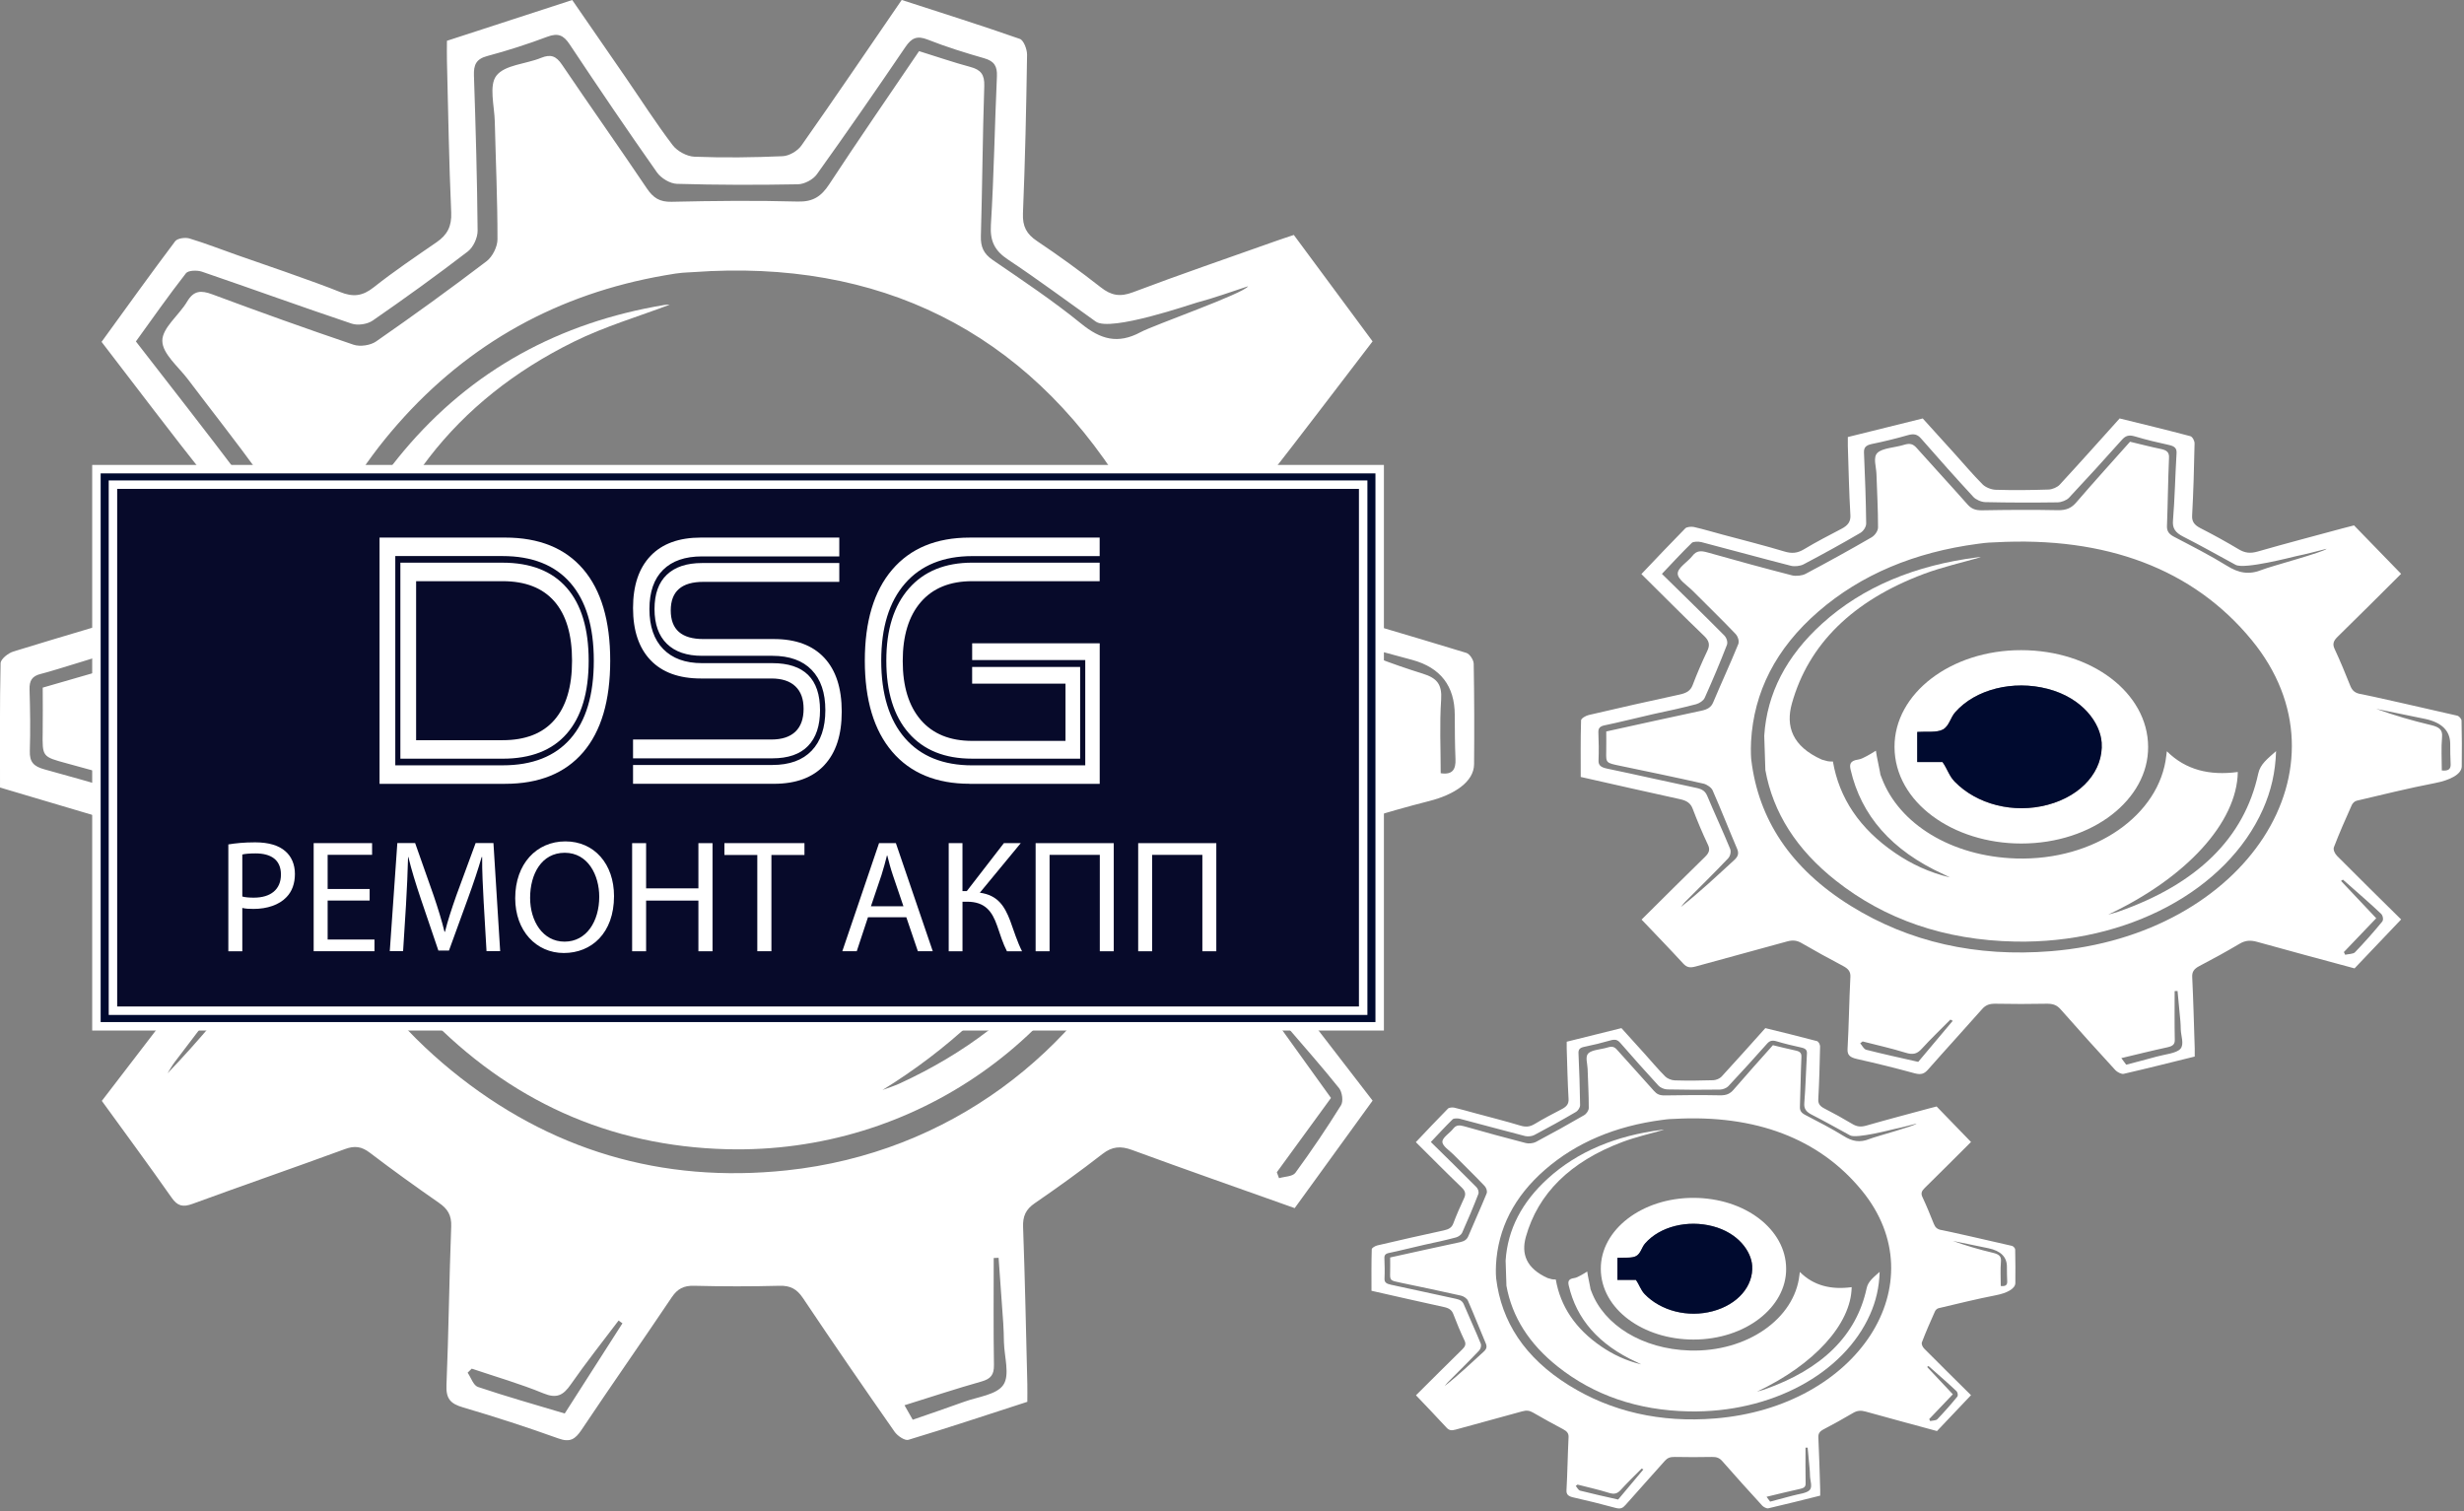 <svg width="106" height="65" viewBox="0 0 106 65" fill="none" xmlns="http://www.w3.org/2000/svg">
<rect x="0" y="0" width="106" height="65" fill="#808080" stroke="none"/>
<g clip-path="url(#clip0_35_536)">
<path d="M4.377 47.362C5.916 45.358 7.423 43.382 8.952 41.424C9.235 41.06 9.328 40.753 9.162 40.296C8.755 39.17 8.391 38.029 8.058 36.878C7.912 36.377 7.652 36.122 7.146 35.978C4.775 35.304 2.417 34.59 0.001 33.877C0.001 32.088 -0.015 30.306 0.026 28.526C0.031 28.35 0.355 28.093 0.577 28.026C2.75 27.359 4.93 26.711 7.118 26.093C7.617 25.952 7.903 25.726 8.052 25.213C8.37 24.111 8.73 23.02 9.119 21.94C9.313 21.402 9.249 21.009 8.88 20.547C7.36 18.634 5.889 16.682 4.369 14.706C5.427 13.248 6.466 11.799 7.536 10.377C7.632 10.249 7.968 10.204 8.15 10.258C8.852 10.469 9.535 10.741 10.228 10.982C10.87 11.205 13.62 12.147 14.622 12.558C15.19 12.79 15.597 12.74 16.079 12.358C16.948 11.67 17.87 11.048 18.785 10.418C19.245 10.101 19.437 9.731 19.411 9.141C19.314 6.967 19.282 4.79 19.227 2.613C19.22 2.346 19.227 2.078 19.227 1.755C21 1.179 22.763 0.605 24.617 0.001C25.383 1.113 26.157 2.23 26.928 3.35C27.593 4.317 28.226 5.309 28.936 6.242C29.134 6.503 29.549 6.729 29.874 6.741C31.139 6.791 32.406 6.774 33.67 6.719C33.949 6.707 34.31 6.495 34.474 6.264C35.922 4.205 37.334 2.122 38.791 -0.002C40.497 0.552 42.195 1.086 43.872 1.673C44.039 1.732 44.186 2.122 44.184 2.356C44.15 4.63 44.101 6.905 44.007 9.177C43.984 9.741 44.161 10.07 44.62 10.375C45.554 11.001 46.467 11.663 47.351 12.357C47.8 12.711 48.181 12.783 48.736 12.573C50.771 11.804 52.83 11.099 54.88 10.371C55.131 10.281 55.385 10.201 55.66 10.107C56.797 11.644 57.917 13.157 59.048 14.685C57.502 16.702 55.999 18.684 54.469 20.644C54.183 21.011 54.097 21.32 54.259 21.772C54.669 22.923 55.034 24.09 55.39 25.259C55.523 25.698 55.726 25.98 56.214 26.06C56.422 26.096 61.123 27.484 63.082 28.086C63.226 28.13 63.395 28.39 63.398 28.551C63.424 29.994 63.427 31.437 63.414 32.879C63.407 33.636 62.553 34.188 61.486 34.458C59.587 34.94 57.72 35.548 55.848 36.126C55.7 36.172 55.55 36.377 55.496 36.54C55.048 37.86 54.601 39.179 54.212 40.517C54.143 40.754 54.278 41.126 54.443 41.343C55.96 43.351 57.503 45.339 59.049 47.346C57.92 48.903 56.819 50.422 55.697 51.97C53.338 51.13 51.011 50.317 48.696 49.467C48.207 49.288 47.844 49.317 47.426 49.641C46.48 50.377 45.507 51.078 44.518 51.757C44.126 52.025 43.995 52.319 44.013 52.789C44.095 55.038 44.139 57.288 44.195 59.537C44.201 59.779 44.195 60.021 44.195 60.302C42.474 60.859 40.784 61.423 39.079 61.937C38.926 61.984 38.609 61.768 38.486 61.592C37.155 59.687 35.836 57.772 34.544 55.842C34.281 55.449 34.001 55.297 33.529 55.311C32.306 55.344 31.081 55.341 29.858 55.311C29.417 55.3 29.147 55.437 28.899 55.805C27.617 57.714 26.295 59.596 25.018 61.507C24.746 61.913 24.524 62.059 24.022 61.878C22.665 61.391 21.292 60.945 19.909 60.539C19.374 60.382 19.182 60.162 19.207 59.582C19.302 57.31 19.323 55.035 19.411 52.761C19.43 52.275 19.257 52 18.881 51.741C17.876 51.043 16.882 50.328 15.91 49.587C15.557 49.318 15.259 49.276 14.841 49.43C12.66 50.23 10.464 50.987 8.284 51.786C7.873 51.937 7.64 51.889 7.382 51.519C6.403 50.12 5.386 48.746 4.376 47.351L4.377 47.362ZM12.28 32.287C12.794 37.848 15.082 42.51 19.433 46.06C23.624 49.477 28.458 50.917 33.841 50.346C47.894 48.855 55.798 32.938 48.295 20.943C44.098 14.235 37.817 11.128 29.833 11.705C29.438 11.733 29.363 11.707 28.591 11.846C24.026 12.639 20.177 14.754 17.111 18.241C14.029 21.744 12.459 25.872 12.262 30.52C12.227 31.555 12.266 32.144 12.28 32.289V32.287ZM1.838 29.58C4.188 28.904 6.436 28.245 8.693 27.616C9.138 27.493 9.39 27.288 9.535 26.834C10.122 24.996 10.768 23.176 11.338 21.334C11.426 21.05 11.322 20.607 11.142 20.357C10.152 18.992 9.105 17.667 8.087 16.32C7.677 15.777 6.986 15.218 6.983 14.662C6.978 14.104 7.702 13.559 8.049 12.975C8.335 12.491 8.648 12.482 9.134 12.662C11.149 13.412 13.172 14.139 15.208 14.828C15.49 14.923 15.936 14.858 16.18 14.688C17.787 13.572 19.373 12.425 20.929 11.24C21.185 11.045 21.401 10.617 21.401 10.297C21.404 8.611 21.326 6.924 21.286 5.237C21.27 4.559 21.026 3.681 21.354 3.256C21.715 2.786 22.625 2.757 23.277 2.489C23.696 2.318 23.928 2.412 24.178 2.783C25.383 4.565 26.627 6.321 27.828 8.106C28.102 8.512 28.379 8.692 28.89 8.68C30.699 8.639 32.512 8.62 34.321 8.67C34.977 8.687 35.33 8.449 35.673 7.927C36.932 6.008 38.236 4.12 39.538 2.2C40.304 2.438 41.019 2.685 41.746 2.88C42.195 3 42.359 3.209 42.343 3.699C42.271 5.85 42.26 8.002 42.197 10.151C42.183 10.616 42.311 10.911 42.705 11.183C43.994 12.066 45.301 12.937 46.511 13.922C47.344 14.6 48.087 14.817 49.071 14.287C49.636 13.983 53.501 12.629 53.692 12.314C52.965 12.551 52.238 12.818 51.492 13.015C51.266 13.075 47.778 14.287 47.14 13.834C45.883 12.941 44.648 12.019 43.364 11.166C42.788 10.783 42.584 10.371 42.628 9.666C42.76 7.544 42.79 5.415 42.887 3.289C42.907 2.848 42.774 2.632 42.343 2.507C41.521 2.271 40.702 2.017 39.907 1.703C39.447 1.522 39.214 1.634 38.951 2.021C37.701 3.862 36.435 5.691 35.139 7.5C34.976 7.727 34.604 7.922 34.325 7.928C32.589 7.96 30.854 7.959 29.119 7.908C28.824 7.899 28.438 7.665 28.263 7.417C26.983 5.599 25.734 3.755 24.502 1.902C24.239 1.507 24 1.411 23.545 1.581C22.7 1.899 21.835 2.177 20.963 2.41C20.478 2.539 20.374 2.792 20.389 3.25C20.464 5.474 20.527 7.698 20.547 9.923C20.55 10.226 20.362 10.634 20.127 10.816C18.79 11.843 17.421 12.831 16.032 13.791C15.804 13.948 15.391 14.01 15.13 13.922C12.976 13.2 10.84 12.423 8.69 11.688C8.485 11.617 8.1 11.626 8 11.754C7.253 12.711 6.555 13.707 5.846 14.688C7.379 16.665 8.873 18.571 10.331 20.503C10.501 20.729 10.601 21.137 10.523 21.4C10.028 23.077 9.492 24.745 8.925 26.401C8.842 26.648 8.561 26.915 8.313 27.001C7.297 27.354 6.263 27.651 5.226 27.938C4.985 28.004 2.258 28.871 1.76 28.989C1.377 29.08 1.26 29.281 1.271 29.66C1.298 30.539 1.311 31.421 1.283 32.3C1.267 32.781 1.449 32.968 1.91 33.095C4.056 33.68 6.184 34.325 8.328 34.915C8.759 35.034 8.97 35.241 9.105 35.662C9.641 37.339 10.232 38.996 10.755 40.675C10.839 40.942 10.767 41.356 10.602 41.584C9.6 42.971 8.548 44.322 7.516 45.687C7.4 45.839 7.309 46.01 7.206 46.173C8.58 44.75 9.807 43.228 11.056 41.726C11.34 41.386 11.393 41.085 11.256 40.665C10.658 38.83 10.111 36.979 9.497 35.15C9.409 34.886 9.097 34.59 8.829 34.51C6.853 33.923 4.863 33.38 2.875 32.838C1.819 32.55 1.819 32.566 1.837 31.473C1.847 30.865 1.838 30.259 1.838 29.58ZM39.262 61.074C40.039 60.804 40.754 60.564 41.464 60.305C42.057 60.087 42.872 60.004 43.164 59.572C43.451 59.149 43.204 58.364 43.189 57.737C43.183 57.468 43.179 57.2 43.16 56.931C43.095 55.99 43.026 55.049 42.959 54.107C42.888 54.11 42.818 54.113 42.749 54.116C42.749 55.648 42.734 57.182 42.759 58.715C42.766 59.132 42.63 59.312 42.229 59.427C41.133 59.736 40.051 60.095 38.911 60.45C39.042 60.68 39.133 60.842 39.264 61.072L39.262 61.074ZM61.979 33.262C62.481 33.34 62.633 33.105 62.614 32.651C62.587 32.017 62.586 31.383 62.583 30.747C62.578 29.509 61.971 28.723 60.763 28.39C59.596 28.071 58.427 27.76 57.258 27.446C58.541 28.057 59.859 28.56 61.201 28.977C61.818 29.168 62.041 29.437 61.997 30.1C61.926 31.145 61.978 32.198 61.978 33.262H61.979ZM54.929 50.427L55.023 50.682C55.264 50.61 55.607 50.613 55.726 50.452C56.416 49.508 57.074 48.536 57.691 47.542C57.795 47.373 57.741 46.98 57.607 46.811C56.876 45.895 56.096 45.017 55.333 44.126C55.177 43.944 55.018 43.764 54.861 43.582L54.723 43.704C55.569 44.881 56.415 46.058 57.258 47.231C56.453 48.335 55.692 49.38 54.93 50.425L54.929 50.427ZM26.776 56.925C26.721 56.886 26.665 56.846 26.611 56.806C25.922 57.719 25.209 58.615 24.556 59.554C24.229 60.026 23.948 60.174 23.373 59.936C22.371 59.524 21.323 59.223 20.293 58.875C20.235 58.934 20.176 58.991 20.117 59.05C20.262 59.259 20.364 59.596 20.558 59.662C21.778 60.073 23.019 60.423 24.294 60.805C25.135 59.491 25.955 58.21 26.776 56.928V56.925Z" fill="white"/>
<path d="M13.211 29.986C13.405 25.985 14.806 22.449 17.37 19.397C20.304 15.905 24.085 13.869 28.573 13.12C28.692 13.101 28.814 13.106 28.813 13.106C27.501 13.605 26.034 14.034 24.685 14.7C19.555 17.231 16.395 21.354 15.202 26.932C14.744 29.076 15.213 30.981 17.354 32.239C17.762 32.389 18.402 32.588 17.483 32.381C18.042 32.381 17.675 32.421 18.153 32.421C18.606 35.859 20.06 38.77 22.645 41.076C23.795 42.104 25.084 42.908 26.575 43.373C26.422 43.273 26.271 43.168 26.113 43.074C22.351 40.824 20.185 37.493 19.43 33.208C19.346 32.734 19.355 32.346 19.968 32.237C20.195 32.198 20.404 32.026 20.608 31.894C20.79 31.775 20.954 31.625 21.247 31.395C21.275 31.823 21.58 33.519 21.608 33.958C21.049 33.488 22.842 36.835 22.339 36.835C22.464 36.907 20.053 32.706 20.085 32.707C21.317 32.791 21.323 32.789 21.671 33.998C22.915 38.313 26.679 41.393 31.334 41.582C36.985 41.813 41.684 37.475 42.15 31.844C42.157 31.756 42.167 31.669 42.19 31.451C43.541 33.218 45.259 33.767 47.296 33.41C47.243 38.19 43.568 43.431 37.966 46.888C38.213 46.795 38.468 46.717 38.708 46.607C44.341 44.01 47.763 39.687 48.77 33.548C48.915 32.66 49.437 32.158 50.049 31.439C50.007 33.424 49.691 35.206 49.103 36.938C46.504 44.593 39.348 49.643 31.265 49.436C26.185 49.305 21.88 47.327 18.354 43.664C15.536 40.737 13.848 37.261 13.292 33.233" fill="white"/>
<path d="M40.84 31.034C40.87 35.988 36.853 40.17 31.71 40.17C26.801 40.17 22.604 36.279 22.587 31.053C22.569 25.981 26.651 21.89 31.703 21.896C36.781 21.902 40.83 25.95 40.84 31.032V31.034ZM26.042 32.472C26.394 33.109 26.503 33.76 26.922 34.325C28.505 36.464 31.151 37.372 33.614 36.511C36.085 35.646 37.632 33.264 37.496 30.636C37.403 28.807 36.141 26.419 33.612 25.554C31.129 24.706 28.422 25.582 26.958 27.759C26.607 28.28 26.521 29.077 26.065 29.399C25.626 29.708 24.869 29.566 24.222 29.625V32.472H26.042Z" fill="white"/>
<path d="M26.041 32.472H24.221V29.625C24.866 29.566 25.624 29.708 26.064 29.399C26.519 29.079 26.606 28.28 26.957 27.759C28.421 25.583 31.128 24.706 33.611 25.554C36.14 26.419 37.401 28.806 37.495 30.636C37.63 33.264 36.084 35.646 33.612 36.511C31.15 37.373 28.505 36.462 26.92 34.325C26.502 33.761 26.393 33.111 26.041 32.472Z" fill="#000A2F"/>
<path d="M59.353 20.182H4.148V44.149H59.353V20.182Z" fill="#000A2F" stroke="white" stroke-width="0.364" stroke-miterlimit="10"/>
<path d="M58.643 20.849H4.859V43.478H58.643V20.849Z" fill="#070A2A" stroke="white" stroke-width="0.364" stroke-miterlimit="10"/>
<path d="M16.328 23.125H21.728C23.191 23.125 24.31 23.577 25.087 24.483C25.862 25.388 26.251 26.701 26.251 28.421C26.251 30.142 25.863 31.454 25.087 32.36C24.311 33.265 23.191 33.718 21.728 33.718H16.328V23.126V23.125ZM17.005 23.92V32.922H21.624C22.903 32.922 23.875 32.539 24.543 31.774C25.211 31.009 25.545 29.891 25.545 28.421C25.545 26.952 25.208 25.846 24.539 25.076C23.868 24.305 22.892 23.92 21.615 23.92H17.007H17.005ZM17.224 24.205H21.613C22.828 24.205 23.75 24.565 24.38 25.286C25.01 26.006 25.324 27.052 25.324 28.421C25.324 29.791 25.012 30.836 24.384 31.557C23.757 32.278 22.837 32.637 21.622 32.637H17.224V24.205ZM17.901 25.001V31.841H21.622C22.602 31.841 23.345 31.552 23.85 30.971C24.355 30.391 24.609 29.541 24.609 28.421C24.609 27.301 24.357 26.451 23.85 25.871C23.345 25.291 22.602 25.001 21.622 25.001H17.901Z" fill="white"/>
<path d="M35.277 30.551C35.277 31.222 35.105 31.734 34.761 32.089C34.417 32.445 33.905 32.622 33.225 32.622H27.233V31.812H33.187C33.638 31.812 33.981 31.699 34.218 31.474C34.453 31.25 34.57 30.922 34.57 30.492C34.57 30.062 34.453 29.749 34.218 29.525C33.983 29.3 33.639 29.187 33.187 29.187H30.153C29.212 29.187 28.489 28.924 27.987 28.399C27.485 27.873 27.233 27.126 27.233 26.156C27.233 25.186 27.485 24.438 27.987 23.913C28.489 23.387 29.212 23.125 30.153 23.125H36.106V23.935H30.2C29.474 23.935 28.916 24.127 28.526 24.513C28.135 24.898 27.938 25.462 27.938 26.201C27.938 26.941 28.135 27.514 28.53 27.919C28.925 28.324 29.48 28.527 30.2 28.527H33.225C34.592 28.527 35.277 29.202 35.277 30.552V30.551ZM35.463 32.914C34.964 33.45 34.24 33.717 33.293 33.717H27.233V32.907H33.225C33.962 32.907 34.528 32.702 34.918 32.292C35.309 31.882 35.506 31.301 35.506 30.551C35.506 29.801 35.31 29.224 34.918 28.819C34.528 28.414 33.962 28.211 33.225 28.211H30.2C29.545 28.211 29.041 28.039 28.687 27.693C28.335 27.348 28.157 26.85 28.157 26.2C28.157 25.55 28.333 25.058 28.687 24.722C29.04 24.387 29.545 24.22 30.2 24.22H36.106V25.03H30.257C29.322 25.03 28.855 25.439 28.855 26.26C28.855 27.081 29.322 27.49 30.257 27.49H33.291C34.232 27.49 34.955 27.757 35.457 28.293C35.959 28.829 36.211 29.601 36.211 30.611C36.211 31.621 35.961 32.379 35.462 32.914H35.463Z" fill="white"/>
<path d="M41.716 33.716C40.279 33.716 39.167 33.256 38.381 32.336C37.596 31.416 37.204 30.111 37.204 28.421C37.204 26.731 37.596 25.425 38.381 24.506C39.167 23.586 40.279 23.126 41.716 23.126H47.307V23.922H41.831C40.584 23.922 39.619 24.314 38.935 25.099C38.251 25.884 37.91 26.991 37.91 28.422C37.91 29.854 38.251 30.972 38.931 31.753C39.611 32.533 40.575 32.923 41.822 32.923H46.687V28.393H41.822V27.672H47.309V33.719H41.718L41.716 33.716ZM47.307 24.205V25.001H41.821C40.866 25.001 40.13 25.3 39.612 25.901C39.094 26.501 38.835 27.346 38.835 28.436C38.835 29.525 39.094 30.37 39.612 30.971C40.13 31.571 40.866 31.871 41.821 31.871H45.837V29.41H41.821V28.69H46.467V32.636H41.821C40.644 32.636 39.734 32.269 39.092 31.533C38.449 30.798 38.129 29.76 38.129 28.419C38.129 27.079 38.453 26.055 39.102 25.313C39.752 24.573 40.66 24.204 41.831 24.204H47.307V24.205Z" fill="white"/>
<path d="M9.823 36.325C10.113 36.276 10.493 36.235 10.976 36.235C11.569 36.235 12.004 36.373 12.28 36.621C12.536 36.842 12.687 37.181 12.687 37.595C12.687 38.008 12.562 38.346 12.329 38.588C12.011 38.926 11.493 39.099 10.907 39.099C10.728 39.099 10.562 39.092 10.424 39.058V40.921H9.823V36.326V36.325ZM10.424 38.566C10.555 38.602 10.72 38.615 10.92 38.615C11.644 38.615 12.086 38.263 12.086 37.621C12.086 36.98 11.652 36.711 10.989 36.711C10.726 36.711 10.527 36.731 10.424 36.759V38.566Z" fill="white"/>
<path d="M15.902 38.739H14.095V40.416H16.11V40.919H13.494V36.269H16.007V36.772H14.095V38.242H15.902V38.738V38.739Z" fill="white"/>
<path d="M20.811 38.877C20.777 38.228 20.735 37.449 20.742 36.869H20.721C20.563 37.414 20.369 37.993 20.135 38.635L19.314 40.891H18.859L18.107 38.676C17.887 38.021 17.701 37.421 17.568 36.869H17.555C17.542 37.449 17.507 38.228 17.466 38.924L17.341 40.917H16.768L17.093 36.267H17.859L18.652 38.516C18.846 39.089 19.005 39.599 19.122 40.082H19.143C19.26 39.612 19.426 39.103 19.633 38.516L20.461 36.267H21.228L21.517 40.917H20.93L20.812 38.876L20.811 38.877Z" fill="white"/>
<path d="M26.415 38.547C26.415 40.147 25.441 40.996 24.255 40.996C23.068 40.996 22.164 40.043 22.164 38.637C22.164 37.16 23.081 36.194 24.324 36.194C25.566 36.194 26.415 37.167 26.415 38.547ZM22.805 38.623C22.805 39.617 23.344 40.507 24.288 40.507C25.233 40.507 25.779 39.63 25.779 38.575C25.779 37.65 25.296 36.684 24.296 36.684C23.296 36.684 22.805 37.602 22.805 38.623Z" fill="white"/>
<path d="M27.795 36.27V38.215H30.045V36.27H30.653V40.921H30.045V38.741H27.795V40.921H27.194V36.27H27.795Z" fill="white"/>
<path d="M32.578 36.779H31.164V36.269H34.607V36.779H33.186V40.919H32.579V36.779H32.578Z" fill="white"/>
<path d="M37.34 39.457L36.857 40.919H36.236L37.816 36.269H38.54L40.127 40.919H39.486L38.989 39.457H37.34ZM38.866 38.987L38.411 37.648C38.308 37.345 38.239 37.069 38.17 36.8H38.157C38.088 37.076 38.011 37.359 37.922 37.641L37.467 38.986H38.867L38.866 38.987Z" fill="white"/>
<path d="M41.405 36.27V38.333H41.591L43.186 36.27H43.912L42.152 38.402C42.919 38.506 43.215 38.974 43.456 39.603C43.628 40.078 43.76 40.507 43.967 40.921H43.318C43.152 40.604 43.022 40.19 42.897 39.824C42.682 39.211 42.386 38.789 41.6 38.789H41.406V40.921H40.813V36.27H41.406H41.405Z" fill="white"/>
<path d="M47.913 36.27V40.921H47.313V36.774H45.152V40.921H44.552V36.27H47.913Z" fill="white"/>
<path d="M52.325 36.27V40.921H51.725V36.774H49.565V40.921H48.964V36.27H52.325Z" fill="white"/>
</g>
<path d="M60.913 60.023C61.585 59.355 62.243 58.696 62.911 58.042C63.035 57.921 63.075 57.819 63.003 57.666C62.825 57.291 62.666 56.91 62.52 56.526C62.457 56.359 62.343 56.274 62.122 56.226C61.087 56.001 60.056 55.764 59.001 55.526C59.001 54.929 58.994 54.334 59.012 53.741C59.014 53.682 59.156 53.597 59.253 53.574C60.202 53.352 61.154 53.135 62.11 52.929C62.328 52.882 62.453 52.807 62.518 52.636C62.657 52.268 62.814 51.905 62.984 51.544C63.069 51.365 63.04 51.234 62.879 51.08C62.215 50.442 61.573 49.791 60.909 49.132C61.371 48.645 61.825 48.162 62.292 47.688C62.334 47.645 62.481 47.63 62.561 47.648C62.867 47.719 63.166 47.809 63.468 47.889C63.748 47.964 64.95 48.278 65.387 48.415C65.636 48.493 65.813 48.476 66.024 48.349C66.403 48.119 66.806 47.912 67.206 47.702C67.407 47.596 67.491 47.472 67.479 47.276C67.437 46.55 67.423 45.825 67.399 45.098C67.396 45.009 67.399 44.92 67.399 44.812C68.173 44.62 68.943 44.429 69.753 44.227C70.088 44.598 70.426 44.971 70.763 45.344C71.053 45.667 71.329 45.998 71.639 46.309C71.726 46.396 71.907 46.471 72.049 46.475C72.602 46.492 73.155 46.486 73.707 46.468C73.829 46.464 73.987 46.393 74.058 46.316C74.691 45.63 75.308 44.935 75.944 44.227C76.689 44.411 77.431 44.589 78.163 44.785C78.236 44.805 78.3 44.935 78.299 45.013C78.284 45.771 78.263 46.53 78.222 47.288C78.212 47.476 78.29 47.586 78.49 47.687C78.898 47.896 79.297 48.117 79.683 48.348C79.879 48.466 80.045 48.49 80.288 48.42C81.177 48.164 82.076 47.929 82.971 47.686C83.081 47.656 83.192 47.629 83.312 47.598C83.808 48.11 84.298 48.615 84.792 49.125C84.116 49.797 83.46 50.458 82.792 51.112C82.667 51.234 82.629 51.338 82.7 51.489C82.879 51.872 83.039 52.261 83.194 52.651C83.252 52.798 83.341 52.892 83.554 52.919C83.645 52.93 85.698 53.393 86.554 53.594C86.617 53.609 86.69 53.696 86.692 53.749C86.703 54.231 86.704 54.712 86.699 55.193C86.695 55.445 86.323 55.629 85.856 55.719C85.027 55.88 84.212 56.083 83.394 56.276C83.329 56.291 83.264 56.359 83.24 56.414C83.044 56.854 82.85 57.294 82.68 57.74C82.649 57.819 82.708 57.943 82.78 58.016C83.443 58.685 84.117 59.348 84.792 60.017C84.299 60.537 83.818 61.044 83.328 61.56C82.298 61.28 81.281 61.008 80.27 60.725C80.057 60.665 79.898 60.675 79.716 60.783C79.302 61.028 78.877 61.262 78.445 61.489C78.274 61.578 78.217 61.676 78.225 61.833C78.261 62.583 78.28 63.333 78.304 64.083C78.307 64.164 78.304 64.245 78.304 64.338C77.553 64.525 76.814 64.713 76.07 64.884C76.003 64.9 75.864 64.828 75.811 64.769C75.229 64.133 74.653 63.495 74.089 62.851C73.974 62.72 73.852 62.669 73.646 62.674C73.111 62.685 72.576 62.684 72.042 62.674C71.85 62.67 71.732 62.716 71.623 62.839C71.063 63.475 70.486 64.103 69.928 64.74C69.809 64.876 69.713 64.924 69.493 64.864C68.9 64.702 68.301 64.553 67.697 64.418C67.463 64.365 67.379 64.292 67.39 64.099C67.432 63.341 67.441 62.582 67.479 61.824C67.487 61.661 67.412 61.57 67.248 61.483C66.809 61.251 66.374 61.012 65.95 60.765C65.796 60.675 65.666 60.661 65.483 60.713C64.53 60.98 63.572 61.232 62.619 61.498C62.439 61.549 62.338 61.533 62.225 61.409C61.797 60.943 61.353 60.484 60.912 60.019L60.913 60.023ZM64.364 54.995C64.589 56.85 65.588 58.405 67.489 59.589C69.319 60.728 71.431 61.209 73.782 61.018C79.92 60.521 83.372 55.212 80.095 51.212C78.262 48.974 75.519 47.938 72.031 48.131C71.859 48.14 71.826 48.131 71.489 48.178C69.495 48.442 67.814 49.148 66.475 50.31C65.128 51.479 64.443 52.856 64.357 54.406C64.341 54.751 64.359 54.947 64.364 54.996V54.995ZM59.804 54.093C60.83 53.867 61.812 53.647 62.798 53.438C62.992 53.396 63.102 53.328 63.166 53.176C63.422 52.564 63.704 51.956 63.953 51.342C63.992 51.248 63.946 51.1 63.867 51.017C63.435 50.561 62.977 50.119 62.533 49.67C62.354 49.489 62.052 49.303 62.051 49.117C62.049 48.931 62.365 48.749 62.516 48.554C62.641 48.393 62.778 48.39 62.99 48.45C63.87 48.7 64.754 48.943 65.643 49.172C65.766 49.204 65.961 49.182 66.068 49.126C66.77 48.754 67.462 48.371 68.142 47.976C68.254 47.911 68.348 47.768 68.348 47.661C68.35 47.099 68.316 46.536 68.298 45.974C68.291 45.748 68.185 45.455 68.328 45.313C68.485 45.156 68.883 45.146 69.168 45.057C69.351 45 69.452 45.031 69.561 45.155C70.088 45.75 70.631 46.335 71.156 46.931C71.275 47.066 71.396 47.126 71.619 47.122C72.41 47.108 73.201 47.102 73.991 47.118C74.278 47.124 74.432 47.045 74.582 46.871C75.132 46.231 75.701 45.601 76.27 44.961C76.605 45.04 76.917 45.122 77.234 45.188C77.431 45.228 77.503 45.297 77.496 45.461C77.464 46.178 77.459 46.896 77.431 47.612C77.426 47.768 77.481 47.866 77.653 47.957C78.216 48.251 78.787 48.542 79.316 48.87C79.68 49.096 80.004 49.169 80.434 48.992C80.681 48.891 82.369 48.439 82.452 48.334C82.135 48.413 81.817 48.502 81.492 48.568C81.393 48.588 79.869 48.992 79.59 48.841C79.041 48.543 78.502 48.236 77.941 47.951C77.69 47.824 77.601 47.686 77.62 47.451C77.678 46.743 77.691 46.033 77.733 45.324C77.742 45.177 77.683 45.105 77.496 45.063C77.136 44.984 76.778 44.9 76.431 44.795C76.231 44.735 76.129 44.772 76.014 44.901C75.468 45.515 74.915 46.125 74.349 46.728C74.278 46.804 74.115 46.869 73.993 46.871C73.235 46.882 72.477 46.882 71.719 46.864C71.591 46.861 71.422 46.784 71.346 46.701C70.786 46.094 70.241 45.479 69.703 44.861C69.588 44.73 69.484 44.697 69.285 44.754C68.916 44.861 68.538 44.953 68.157 45.031C67.945 45.074 67.9 45.158 67.906 45.311C67.939 46.053 67.966 46.794 67.975 47.537C67.977 47.637 67.895 47.773 67.792 47.834C67.208 48.177 66.61 48.506 66.003 48.827C65.904 48.879 65.724 48.9 65.609 48.87C64.668 48.629 63.736 48.37 62.797 48.125C62.707 48.102 62.539 48.105 62.495 48.147C62.169 48.466 61.864 48.799 61.554 49.126C62.224 49.785 62.876 50.421 63.513 51.065C63.587 51.14 63.631 51.276 63.597 51.364C63.381 51.924 63.147 52.48 62.899 53.032C62.863 53.114 62.74 53.203 62.632 53.232C62.188 53.35 61.736 53.449 61.283 53.545C61.178 53.567 59.987 53.856 59.77 53.895C59.602 53.926 59.551 53.993 59.556 54.119C59.568 54.412 59.574 54.706 59.561 55C59.554 55.16 59.634 55.222 59.835 55.265C60.772 55.46 61.702 55.675 62.638 55.872C62.827 55.911 62.919 55.98 62.977 56.121C63.212 56.68 63.47 57.233 63.699 57.793C63.735 57.882 63.704 58.02 63.632 58.096C63.194 58.559 62.734 59.009 62.283 59.464C62.233 59.515 62.193 59.572 62.148 59.626C62.749 59.152 63.284 58.644 63.83 58.143C63.954 58.03 63.977 57.929 63.917 57.789C63.656 57.177 63.417 56.56 63.149 55.95C63.11 55.862 62.974 55.764 62.857 55.736C61.994 55.541 61.125 55.36 60.257 55.179C59.795 55.083 59.795 55.088 59.803 54.724C59.808 54.521 59.804 54.319 59.804 54.093ZM76.15 64.596C76.489 64.506 76.802 64.426 77.111 64.34C77.37 64.267 77.726 64.239 77.854 64.095C77.979 63.954 77.871 63.692 77.865 63.483C77.862 63.394 77.861 63.304 77.852 63.214C77.824 62.901 77.794 62.587 77.764 62.273C77.734 62.273 77.703 62.274 77.672 62.275C77.672 62.786 77.666 63.298 77.677 63.809C77.68 63.948 77.621 64.008 77.445 64.047C76.967 64.15 76.494 64.269 75.996 64.388C76.054 64.465 76.093 64.519 76.15 64.596L76.15 64.596ZM86.072 55.32C86.291 55.346 86.357 55.268 86.349 55.117C86.338 54.905 86.337 54.694 86.336 54.482C86.334 54.069 86.069 53.806 85.541 53.696C85.031 53.589 84.52 53.486 84.01 53.381C84.57 53.584 85.146 53.752 85.732 53.891C86.001 53.955 86.099 54.045 86.08 54.266C86.049 54.614 86.071 54.965 86.071 55.32H86.072ZM82.993 61.045L83.034 61.13C83.139 61.106 83.289 61.107 83.341 61.053C83.642 60.739 83.93 60.414 84.199 60.083C84.245 60.027 84.221 59.895 84.162 59.839C83.843 59.534 83.502 59.241 83.169 58.944C83.101 58.883 83.032 58.823 82.963 58.762L82.903 58.803C83.272 59.195 83.642 59.588 84.01 59.979C83.658 60.347 83.326 60.696 82.993 61.045L82.993 61.045ZM70.696 63.212C70.672 63.199 70.648 63.186 70.624 63.173C70.323 63.477 70.011 63.776 69.727 64.089C69.584 64.246 69.461 64.296 69.21 64.217C68.772 64.079 68.314 63.979 67.865 63.863C67.839 63.882 67.813 63.901 67.788 63.921C67.851 63.991 67.895 64.103 67.98 64.125C68.513 64.262 69.055 64.379 69.612 64.506C69.979 64.068 70.337 63.641 70.696 63.213V63.212Z" fill="white"/>
<path d="M64.771 54.228C64.856 52.894 65.468 51.714 66.588 50.696C67.869 49.532 69.521 48.852 71.481 48.603C71.533 48.596 71.586 48.598 71.585 48.598C71.013 48.764 70.372 48.907 69.782 49.13C67.542 49.974 66.162 51.349 65.641 53.209C65.441 53.924 65.645 54.56 66.581 54.979C66.759 55.029 67.038 55.096 66.637 55.027C66.881 55.027 66.721 55.04 66.929 55.04C67.128 56.187 67.763 57.157 68.891 57.926C69.394 58.269 69.957 58.537 70.608 58.693C70.541 58.659 70.475 58.624 70.406 58.593C68.763 57.842 67.817 56.731 67.487 55.302C67.451 55.144 67.455 55.015 67.722 54.979C67.822 54.965 67.913 54.908 68.002 54.864C68.081 54.824 68.153 54.775 68.281 54.698C68.293 54.841 68.427 55.406 68.439 55.553C68.194 55.396 68.977 56.512 68.758 56.512C68.813 56.536 67.759 55.135 67.773 55.135C68.312 55.163 68.314 55.163 68.466 55.566C69.01 57.005 70.653 58.032 72.687 58.095C75.155 58.172 77.207 56.725 77.411 54.847C77.414 54.818 77.419 54.789 77.428 54.716C78.018 55.306 78.769 55.489 79.658 55.37C79.635 56.964 78.031 58.712 75.584 59.865C75.691 59.834 75.803 59.808 75.907 59.771C78.368 58.905 79.862 57.463 80.302 55.416C80.366 55.12 80.594 54.952 80.861 54.712C80.843 55.374 80.705 55.969 80.448 56.546C79.313 59.099 76.187 60.784 72.657 60.715C70.438 60.671 68.557 60.011 67.017 58.79C65.786 57.813 65.049 56.654 64.806 55.311" fill="white"/>
<path d="M76.839 54.577C76.852 56.23 75.097 57.624 72.851 57.624C70.707 57.624 68.873 56.326 68.866 54.584C68.858 52.892 70.641 51.528 72.848 51.529C75.066 51.531 76.834 52.882 76.839 54.577V54.577ZM70.375 55.057C70.529 55.269 70.576 55.486 70.759 55.675C71.451 56.388 72.606 56.691 73.682 56.404C74.762 56.115 75.437 55.321 75.378 54.444C75.337 53.834 74.786 53.038 73.682 52.749C72.597 52.467 71.415 52.759 70.775 53.485C70.622 53.659 70.584 53.925 70.385 54.032C70.194 54.135 69.862 54.087 69.58 54.107V55.057H70.375Z" fill="white"/>
<path d="M70.374 55.057H69.58V54.107C69.861 54.088 70.192 54.135 70.385 54.032C70.583 53.925 70.621 53.659 70.775 53.485C71.414 52.759 72.596 52.467 73.681 52.75C74.785 53.038 75.336 53.834 75.377 54.445C75.436 55.321 74.761 56.115 73.681 56.404C72.606 56.691 71.451 56.388 70.758 55.675C70.576 55.487 70.528 55.27 70.374 55.057Z" fill="#000A2F"/>
<path d="M70.618 39.56C71.537 38.648 72.438 37.748 73.352 36.857C73.521 36.691 73.576 36.551 73.477 36.344C73.234 35.831 73.016 35.311 72.817 34.787C72.73 34.559 72.575 34.443 72.272 34.378C70.855 34.071 69.446 33.746 68.002 33.422C68.002 32.607 67.992 31.796 68.017 30.986C68.019 30.906 68.213 30.789 68.346 30.758C69.645 30.455 70.948 30.159 72.255 29.878C72.554 29.814 72.725 29.711 72.814 29.478C73.004 28.976 73.219 28.48 73.452 27.988C73.568 27.743 73.529 27.564 73.309 27.354C72.4 26.483 71.521 25.594 70.612 24.695C71.245 24.031 71.866 23.372 72.505 22.724C72.563 22.666 72.764 22.645 72.872 22.67C73.292 22.766 73.7 22.89 74.114 23C74.498 23.101 76.142 23.53 76.741 23.717C77.08 23.823 77.323 23.8 77.611 23.626C78.131 23.313 78.682 23.03 79.229 22.743C79.504 22.599 79.619 22.43 79.603 22.162C79.545 21.172 79.526 20.181 79.493 19.19C79.489 19.069 79.493 18.947 79.493 18.8C80.553 18.537 81.607 18.276 82.715 18.001C83.173 18.507 83.635 19.016 84.096 19.526C84.494 19.966 84.872 20.418 85.296 20.842C85.414 20.961 85.663 21.064 85.857 21.069C86.612 21.092 87.37 21.084 88.126 21.059C88.293 21.054 88.508 20.957 88.606 20.852C89.471 19.915 90.316 18.967 91.186 18C92.206 18.252 93.221 18.495 94.223 18.762C94.323 18.789 94.411 18.967 94.409 19.073C94.389 20.108 94.36 21.144 94.304 22.178C94.29 22.435 94.396 22.585 94.67 22.724C95.228 23.008 95.774 23.31 96.303 23.626C96.571 23.787 96.799 23.819 97.13 23.724C98.347 23.374 99.578 23.053 100.803 22.721C100.953 22.681 101.105 22.644 101.269 22.601C101.948 23.301 102.618 23.99 103.294 24.685C102.37 25.604 101.472 26.506 100.557 27.398C100.386 27.565 100.335 27.706 100.432 27.912C100.676 28.435 100.895 28.967 101.107 29.498C101.187 29.698 101.308 29.827 101.6 29.863C101.725 29.879 104.534 30.512 105.705 30.785C105.791 30.805 105.892 30.924 105.894 30.997C105.91 31.654 105.911 32.311 105.903 32.967C105.899 33.312 105.389 33.563 104.751 33.686C103.616 33.905 102.5 34.182 101.381 34.445C101.293 34.466 101.203 34.559 101.171 34.634C100.903 35.234 100.636 35.835 100.404 36.444C100.362 36.552 100.443 36.721 100.541 36.82C101.448 37.734 102.371 38.639 103.295 39.552C102.62 40.261 101.961 40.953 101.291 41.657C99.881 41.275 98.49 40.905 97.107 40.518C96.814 40.436 96.598 40.45 96.347 40.597C95.782 40.932 95.2 41.252 94.61 41.56C94.375 41.683 94.297 41.816 94.308 42.03C94.357 43.054 94.383 44.078 94.416 45.102C94.42 45.212 94.416 45.322 94.416 45.45C93.388 45.704 92.377 45.96 91.358 46.194C91.267 46.216 91.078 46.117 91.004 46.037C90.209 45.17 89.42 44.299 88.648 43.42C88.491 43.241 88.323 43.172 88.041 43.178C87.31 43.193 86.578 43.192 85.847 43.178C85.584 43.173 85.422 43.236 85.274 43.403C84.508 44.272 83.718 45.129 82.954 45.998C82.792 46.184 82.659 46.25 82.359 46.168C81.548 45.946 80.727 45.743 79.9 45.558C79.581 45.487 79.466 45.386 79.481 45.123C79.538 44.088 79.55 43.052 79.603 42.017C79.614 41.796 79.511 41.671 79.286 41.553C78.686 41.236 78.091 40.91 77.51 40.573C77.3 40.45 77.122 40.431 76.871 40.501C75.568 40.865 74.256 41.21 72.952 41.574C72.707 41.642 72.568 41.62 72.413 41.452C71.828 40.815 71.221 40.19 70.617 39.555L70.618 39.56ZM75.341 32.698C75.648 35.229 77.015 37.351 79.616 38.967C82.121 40.523 85.011 41.178 88.228 40.918C96.627 40.239 101.351 32.994 96.867 27.534C94.359 24.48 90.605 23.066 85.832 23.329C85.596 23.342 85.551 23.33 85.09 23.393C82.362 23.754 80.061 24.717 78.228 26.304C76.386 27.899 75.448 29.778 75.33 31.893C75.309 32.364 75.333 32.632 75.341 32.699V32.698ZM69.1 31.466C70.504 31.158 71.848 30.858 73.197 30.572C73.463 30.515 73.613 30.422 73.7 30.215C74.051 29.379 74.437 28.55 74.778 27.712C74.831 27.583 74.768 27.381 74.66 27.267C74.069 26.646 73.443 26.043 72.835 25.43C72.59 25.183 72.176 24.928 72.175 24.675C72.172 24.421 72.605 24.173 72.812 23.907C72.983 23.686 73.17 23.682 73.46 23.765C74.665 24.106 75.874 24.437 77.091 24.75C77.259 24.794 77.526 24.764 77.672 24.687C78.632 24.179 79.58 23.656 80.51 23.117C80.663 23.028 80.792 22.834 80.792 22.688C80.794 21.92 80.748 21.153 80.724 20.385C80.714 20.076 80.568 19.677 80.764 19.483C80.98 19.269 81.524 19.256 81.914 19.134C82.164 19.056 82.303 19.099 82.452 19.268C83.173 20.079 83.916 20.878 84.634 21.691C84.797 21.876 84.963 21.957 85.269 21.952C86.35 21.933 87.433 21.924 88.515 21.947C88.907 21.955 89.118 21.847 89.323 21.609C90.075 20.736 90.855 19.876 91.633 19.002C92.091 19.111 92.518 19.223 92.952 19.312C93.221 19.366 93.319 19.461 93.31 19.684C93.267 20.663 93.26 21.643 93.222 22.621C93.214 22.833 93.29 22.967 93.526 23.091C94.296 23.493 95.077 23.89 95.801 24.338C96.298 24.647 96.743 24.745 97.331 24.504C97.668 24.366 99.979 23.749 100.093 23.606C99.658 23.714 99.224 23.835 98.778 23.925C98.643 23.952 96.558 24.504 96.176 24.298C95.425 23.892 94.687 23.472 93.92 23.084C93.576 22.909 93.454 22.721 93.48 22.401C93.559 21.435 93.576 20.466 93.634 19.498C93.647 19.297 93.567 19.199 93.31 19.142C92.818 19.034 92.328 18.919 91.853 18.776C91.579 18.694 91.439 18.744 91.282 18.921C90.535 19.759 89.778 20.591 89.004 21.415C88.906 21.518 88.684 21.607 88.517 21.61C87.48 21.624 86.442 21.624 85.406 21.6C85.229 21.596 84.998 21.49 84.894 21.377C84.129 20.549 83.382 19.71 82.646 18.867C82.489 18.687 82.346 18.643 82.074 18.72C81.569 18.865 81.052 18.992 80.531 19.098C80.241 19.157 80.179 19.272 80.188 19.48C80.232 20.492 80.27 21.505 80.282 22.518C80.284 22.655 80.172 22.841 80.031 22.924C79.232 23.392 78.414 23.841 77.583 24.279C77.447 24.35 77.201 24.378 77.044 24.338C75.757 24.009 74.48 23.656 73.195 23.321C73.073 23.289 72.843 23.293 72.783 23.351C72.336 23.787 71.919 24.24 71.495 24.687C72.412 25.587 73.304 26.454 74.176 27.334C74.278 27.436 74.337 27.622 74.291 27.742C73.995 28.506 73.675 29.265 73.336 30.018C73.286 30.131 73.118 30.252 72.97 30.292C72.362 30.452 71.745 30.588 71.125 30.718C70.981 30.748 69.351 31.143 69.053 31.196C68.824 31.238 68.754 31.329 68.761 31.502C68.777 31.902 68.785 32.304 68.768 32.704C68.758 32.922 68.867 33.008 69.143 33.065C70.425 33.332 71.697 33.625 72.979 33.894C73.237 33.948 73.362 34.042 73.443 34.234C73.763 34.997 74.117 35.752 74.43 36.516C74.48 36.638 74.437 36.826 74.338 36.93C73.739 37.561 73.11 38.176 72.493 38.797C72.424 38.867 72.37 38.944 72.308 39.018C73.13 38.371 73.862 37.678 74.609 36.994C74.779 36.839 74.811 36.702 74.729 36.511C74.372 35.676 74.044 34.833 73.677 34.001C73.625 33.881 73.439 33.746 73.278 33.709C72.097 33.442 70.908 33.195 69.72 32.948C69.088 32.818 69.088 32.825 69.099 32.327C69.105 32.05 69.1 31.774 69.1 31.466ZM91.468 45.801C91.933 45.678 92.36 45.569 92.784 45.451C93.138 45.352 93.626 45.314 93.8 45.118C93.972 44.925 93.824 44.568 93.815 44.283C93.812 44.16 93.809 44.038 93.798 43.916C93.759 43.487 93.718 43.059 93.677 42.63C93.635 42.631 93.593 42.633 93.552 42.634C93.552 43.332 93.543 44.03 93.558 44.728C93.562 44.917 93.481 44.999 93.241 45.052C92.586 45.193 91.939 45.356 91.258 45.517C91.337 45.622 91.391 45.696 91.469 45.801L91.468 45.801ZM105.046 33.142C105.346 33.177 105.436 33.07 105.425 32.864C105.409 32.575 105.408 32.286 105.407 31.997C105.404 31.433 105.041 31.075 104.319 30.924C103.621 30.779 102.923 30.637 102.224 30.494C102.991 30.772 103.778 31.001 104.581 31.191C104.949 31.278 105.083 31.4 105.056 31.702C105.014 32.178 105.045 32.657 105.045 33.142H105.046ZM100.832 40.955L100.888 41.071C101.032 41.038 101.237 41.04 101.308 40.966C101.721 40.537 102.114 40.094 102.483 39.642C102.545 39.565 102.513 39.386 102.433 39.309C101.996 38.892 101.53 38.492 101.073 38.087C100.98 38.004 100.885 37.922 100.791 37.839L100.709 37.895C101.215 38.43 101.72 38.966 102.224 39.5C101.743 40.003 101.288 40.478 100.833 40.954L100.832 40.955ZM84.005 43.913C83.972 43.895 83.939 43.877 83.906 43.859C83.495 44.275 83.068 44.682 82.678 45.11C82.483 45.324 82.315 45.392 81.971 45.283C81.372 45.096 80.746 44.959 80.13 44.8C80.095 44.827 80.06 44.853 80.025 44.88C80.112 44.975 80.173 45.129 80.288 45.159C81.018 45.346 81.76 45.505 82.521 45.679C83.024 45.081 83.514 44.498 84.005 43.914V43.913Z" fill="white"/>
<path d="M75.897 31.65C76.013 29.829 76.85 28.22 78.383 26.83C80.136 25.241 82.397 24.314 85.079 23.973C85.15 23.964 85.223 23.966 85.222 23.966C84.438 24.194 83.561 24.389 82.755 24.692C79.689 25.844 77.8 27.721 77.087 30.26C76.813 31.236 77.093 32.103 78.373 32.676C78.617 32.744 79 32.835 78.45 32.741C78.785 32.741 78.565 32.759 78.851 32.759C79.122 34.324 79.991 35.649 81.536 36.698C82.223 37.166 82.993 37.532 83.884 37.744C83.793 37.699 83.703 37.651 83.609 37.608C81.36 36.584 80.065 35.067 79.614 33.117C79.564 32.901 79.569 32.725 79.935 32.675C80.072 32.657 80.196 32.579 80.318 32.519C80.427 32.465 80.525 32.397 80.7 32.292C80.717 32.487 80.899 33.258 80.916 33.458C80.582 33.245 81.653 34.768 81.353 34.768C81.428 34.801 79.986 32.888 80.006 32.889C80.742 32.927 80.746 32.926 80.954 33.476C81.697 35.441 83.947 36.843 86.729 36.929C90.107 37.034 92.915 35.059 93.194 32.496C93.198 32.456 93.204 32.417 93.217 32.317C94.025 33.121 95.052 33.371 96.269 33.209C96.238 35.385 94.041 37.77 90.693 39.344C90.84 39.302 90.993 39.266 91.136 39.216C94.503 38.034 96.548 36.066 97.15 33.272C97.237 32.868 97.549 32.639 97.915 32.312C97.889 33.215 97.701 34.026 97.35 34.815C95.796 38.3 91.519 40.598 86.688 40.504C83.652 40.444 81.078 39.544 78.971 37.877C77.286 36.544 76.278 34.962 75.945 33.128" fill="white"/>
<path d="M92.411 32.127C92.429 34.383 90.028 36.286 86.954 36.286C84.02 36.286 81.511 34.515 81.501 32.136C81.49 29.827 83.931 27.965 86.95 27.968C89.985 27.97 92.405 29.813 92.411 32.127V32.127ZM83.566 32.782C83.777 33.072 83.842 33.368 84.092 33.625C85.038 34.599 86.62 35.013 88.092 34.62C89.569 34.227 90.493 33.142 90.413 31.946C90.356 31.114 89.603 30.026 88.091 29.633C86.607 29.247 84.989 29.646 84.114 30.637C83.904 30.874 83.853 31.237 83.58 31.383C83.318 31.524 82.865 31.459 82.479 31.486V32.782H83.566Z" fill="white"/>
<path d="M83.565 32.782H82.478V31.486C82.863 31.459 83.316 31.524 83.579 31.383C83.851 31.237 83.903 30.874 84.113 30.636C84.988 29.646 86.606 29.247 88.09 29.633C89.601 30.026 90.355 31.113 90.411 31.946C90.492 33.142 89.568 34.227 88.091 34.62C86.619 35.013 85.038 34.598 84.091 33.625C83.841 33.369 83.776 33.073 83.565 32.782Z" fill="#000A2F"/>
<defs>
<clipPath id="clip0_35_536">
<rect width="63.423" height="61.965" fill="white"/>
</clipPath>
</defs>
</svg>
